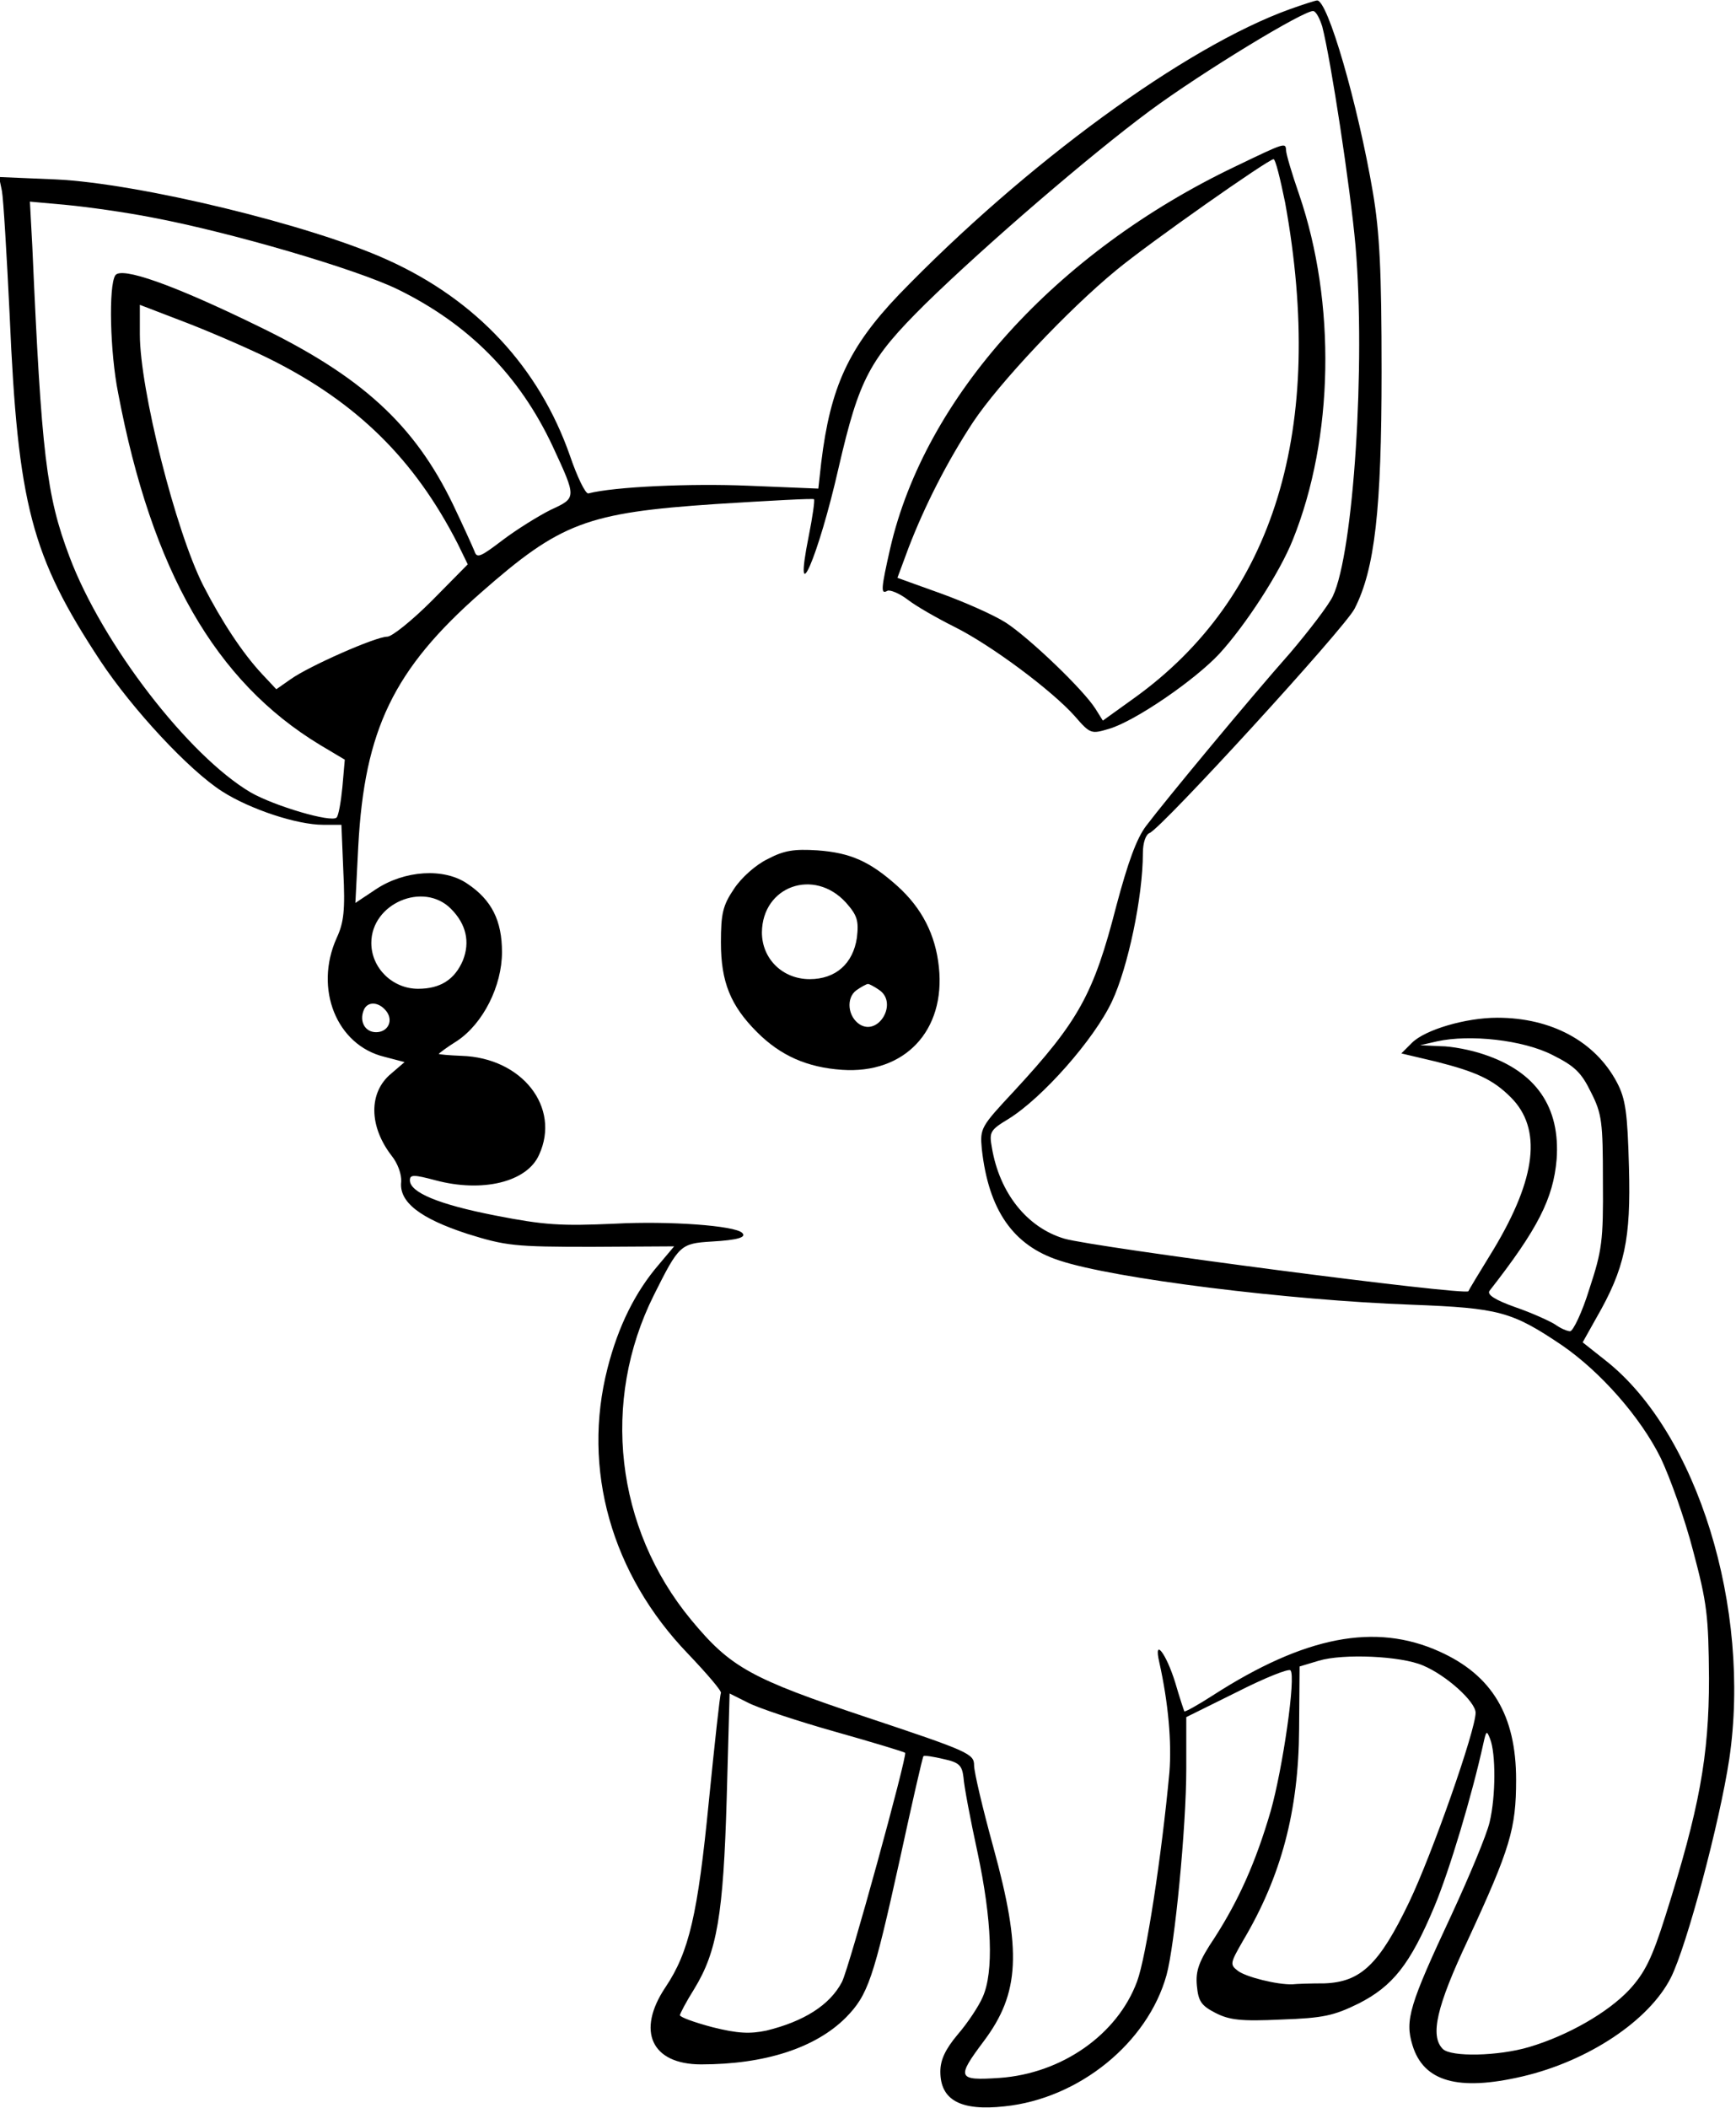 <?xml version="1.0" standalone="no"?>
<!DOCTYPE svg PUBLIC "-//W3C//DTD SVG 20010904//EN"
 "http://www.w3.org/TR/2001/REC-SVG-20010904/DTD/svg10.dtd">
<svg version="1.0" xmlns="http://www.w3.org/2000/svg"
 width="360pt" height="437pt" viewBox="0 0 360 437"
 preserveAspectRatio="xMidYMid meet">

<g transform="translate(0,437) scale(0.1,-0.1)"
fill="#000000" stroke="none">
<path d="M2675 4351 c-217 -78 -548 -320 -811 -592 -104 -109 -142 -191 -161
-348 l-6 -54 -146 6 c-118 5 -277 -2 -331 -16 -6 -1 -23 34 -38 78 -64 183
-194 323 -378 406 -160 73 -517 159 -688 167 l-118 5 6 -29 c3 -16 10 -132 16
-257 17 -394 45 -500 188 -717 67 -101 184 -227 253 -271 58 -37 155 -69 209
-69 l38 0 4 -97 c4 -80 1 -106 -14 -138 -47 -105 0 -222 99 -246 l42 -11 -28
-24 c-47 -39 -46 -109 1 -170 13 -16 21 -39 20 -54 -5 -42 39 -76 137 -108 80
-25 98 -27 258 -27 l171 1 -32 -38 c-49 -57 -84 -128 -106 -214 -54 -210 8
-428 167 -593 39 -41 70 -77 68 -81 -2 -3 -13 -104 -25 -224 -23 -235 -41
-313 -90 -386 -61 -91 -29 -160 74 -160 132 0 237 34 300 97 46 47 57 79 112
328 25 115 47 212 49 214 2 2 21 -1 42 -6 32 -7 38 -13 41 -38 1 -17 14 -86
29 -155 30 -141 34 -248 11 -300 -8 -19 -32 -55 -52 -78 -26 -31 -36 -53 -36
-77 0 -59 42 -82 133 -72 155 16 297 132 336 272 17 61 41 307 41 428 l0 107
105 52 c57 29 107 49 111 45 12 -11 -16 -204 -41 -292 -31 -106 -66 -184 -116
-262 -33 -49 -40 -69 -37 -100 3 -32 9 -41 38 -56 29 -15 53 -18 137 -14 87 3
109 8 160 33 71 36 107 81 157 200 32 76 79 234 102 339 6 27 7 28 14 10 12
-30 12 -119 -1 -173 -6 -26 -42 -112 -79 -192 -87 -186 -97 -218 -81 -270 23
-76 95 -96 228 -65 137 32 263 116 308 205 33 66 101 321 121 453 46 313 -66
676 -256 826 l-48 38 28 50 c60 104 72 164 68 313 -3 113 -7 142 -25 176 -45
85 -136 134 -248 134 -66 0 -150 -25 -177 -52 l-22 -22 72 -17 c83 -21 118
-37 155 -74 65 -65 53 -167 -35 -314 -29 -47 -53 -87 -53 -88 -4 -10 -777 91
-838 109 -77 23 -134 94 -150 188 -6 33 -4 37 34 60 70 43 178 165 215 244 33
70 64 217 64 307 0 22 6 39 14 42 25 10 404 424 425 465 42 82 56 205 56 492
0 209 -4 288 -18 371 -31 182 -94 401 -116 398 -3 0 -28 -8 -56 -18z m67 -36
c18 -70 58 -332 69 -455 21 -246 -4 -635 -47 -726 -9 -19 -49 -71 -88 -117
-85 -96 -259 -306 -299 -359 -20 -26 -38 -76 -62 -166 -47 -183 -78 -239 -212
-384 -69 -74 -71 -77 -67 -120 14 -127 65 -200 160 -231 113 -38 479 -83 732
-92 181 -7 207 -14 311 -84 80 -55 163 -149 205 -234 19 -40 50 -126 67 -192
29 -109 32 -134 33 -265 0 -161 -20 -270 -90 -491 -28 -89 -43 -119 -75 -154
-44 -47 -127 -95 -208 -119 -64 -19 -162 -21 -179 -4 -27 27 -13 88 52 226 88
190 100 231 100 332 0 134 -50 217 -159 266 -133 60 -279 32 -470 -91 -31 -20
-58 -35 -59 -33 -1 2 -10 29 -19 60 -19 61 -45 94 -33 42 19 -85 26 -167 21
-229 -16 -172 -48 -382 -67 -433 -41 -111 -157 -191 -285 -200 -88 -6 -90 0
-33 76 75 100 79 187 20 402 -22 80 -40 156 -40 170 0 24 -11 29 -221 99 -243
81 -284 104 -366 203 -157 190 -187 453 -77 673 52 104 55 107 120 111 54 3
73 9 63 18 -15 15 -151 25 -264 19 -112 -5 -146 -3 -248 17 -118 23 -177 48
-177 73 0 12 8 12 53 0 97 -26 190 -4 215 53 45 98 -35 201 -161 205 -26 1
-47 3 -47 4 0 1 17 14 38 27 54 36 93 114 93 184 0 65 -21 108 -72 142 -48 33
-130 28 -190 -12 l-42 -28 6 118 c13 241 73 366 254 525 165 145 219 166 487
184 111 7 203 12 204 10 2 -2 -3 -37 -11 -77 -33 -165 20 -43 62 142 43 186
64 225 180 340 127 124 341 308 465 400 108 80 325 212 340 207 6 -2 13 -16
18 -32z m-2426 -396 c164 -31 423 -107 509 -149 147 -72 252 -178 321 -325 50
-108 50 -107 -4 -132 -26 -13 -71 -41 -100 -63 -46 -35 -53 -38 -58 -23 -4 10
-24 54 -45 98 -80 165 -189 265 -404 369 -176 86 -284 124 -296 105 -14 -22
-11 -159 6 -244 70 -369 202 -598 418 -729 l52 -31 -5 -57 c-3 -31 -8 -59 -12
-63 -11 -11 -129 24 -178 52 -129 76 -308 308 -376 489 -48 127 -58 212 -77
643 l-5 93 77 -7 c42 -4 121 -15 177 -26z m245 -294 c180 -90 299 -208 388
-382 l21 -43 -74 -75 c-41 -41 -83 -75 -93 -75 -24 0 -162 -61 -200 -88 l-30
-21 -30 32 c-40 43 -83 108 -122 184 -57 113 -131 406 -131 520 l0 61 99 -38
c54 -21 132 -55 172 -75z m374 -1139 c32 -32 40 -69 25 -107 -17 -40 -47 -59
-93 -59 -53 0 -97 43 -97 95 0 82 108 128 165 71z m-135 -211 c17 -20 5 -45
-20 -45 -23 0 -35 22 -26 45 7 19 30 19 46 0z m2419 -92 c46 -23 60 -36 80
-77 23 -45 25 -62 25 -185 1 -124 -2 -144 -28 -223 -15 -49 -34 -88 -40 -88
-6 0 -20 6 -31 14 -11 7 -48 24 -83 36 -42 15 -59 26 -53 34 100 128 132 191
139 272 8 108 -42 182 -151 218 -26 9 -67 17 -90 17 l-42 2 35 8 c68 15 178 3
239 -28z m-268 -1266 c48 -20 109 -75 109 -98 0 -36 -90 -293 -138 -393 -62
-129 -100 -165 -175 -168 -29 0 -59 -1 -67 -2 -31 -1 -96 15 -113 28 -17 13
-16 16 11 63 79 133 115 269 116 438 l1 130 40 12 c50 15 170 10 216 -10z
m-1220 -137 c78 -22 144 -42 146 -44 5 -5 -116 -446 -131 -475 -25 -48 -79
-82 -157 -101 -34 -7 -59 -6 -111 7 -38 10 -68 21 -68 25 0 3 13 28 30 55 47
77 60 153 67 395 l6 217 38 -19 c21 -11 102 -38 180 -60z"/>
<path d="M2562 4025 c-373 -178 -644 -479 -716 -792 -19 -84 -20 -96 -6 -88 5
3 25 -5 42 -18 18 -14 62 -39 98 -57 76 -38 202 -132 249 -185 32 -37 34 -37
71 -26 54 16 178 101 229 156 54 59 125 168 152 236 85 211 90 491 13 716 -15
43 -27 84 -27 91 -1 17 -1 17 -105 -33z m103 -75 c85 -468 -22 -819 -314
-1028 l-64 -46 -15 24 c-25 40 -137 147 -186 179 -25 16 -86 43 -136 61 l-89
32 23 62 c33 86 80 179 134 261 54 81 196 232 297 315 69 57 314 229 326 230
4 0 14 -41 24 -90z"/>
<path d="M1592 2589 c-25 -12 -55 -39 -70 -62 -23 -34 -27 -51 -27 -111 0 -82
20 -131 75 -186 49 -49 104 -73 176 -78 130 -9 215 81 201 213 -7 67 -35 122
-86 168 -57 51 -97 69 -166 74 -48 3 -69 0 -103 -18z m162 -90 c24 -27 27 -38
23 -73 -8 -54 -44 -86 -98 -86 -56 0 -99 42 -99 97 1 96 108 134 174 62z m70
-182 c38 -27 -2 -95 -41 -71 -25 16 -29 55 -7 71 10 7 21 13 24 13 3 0 14 -6
24 -13z"/>
</g>
</svg>
